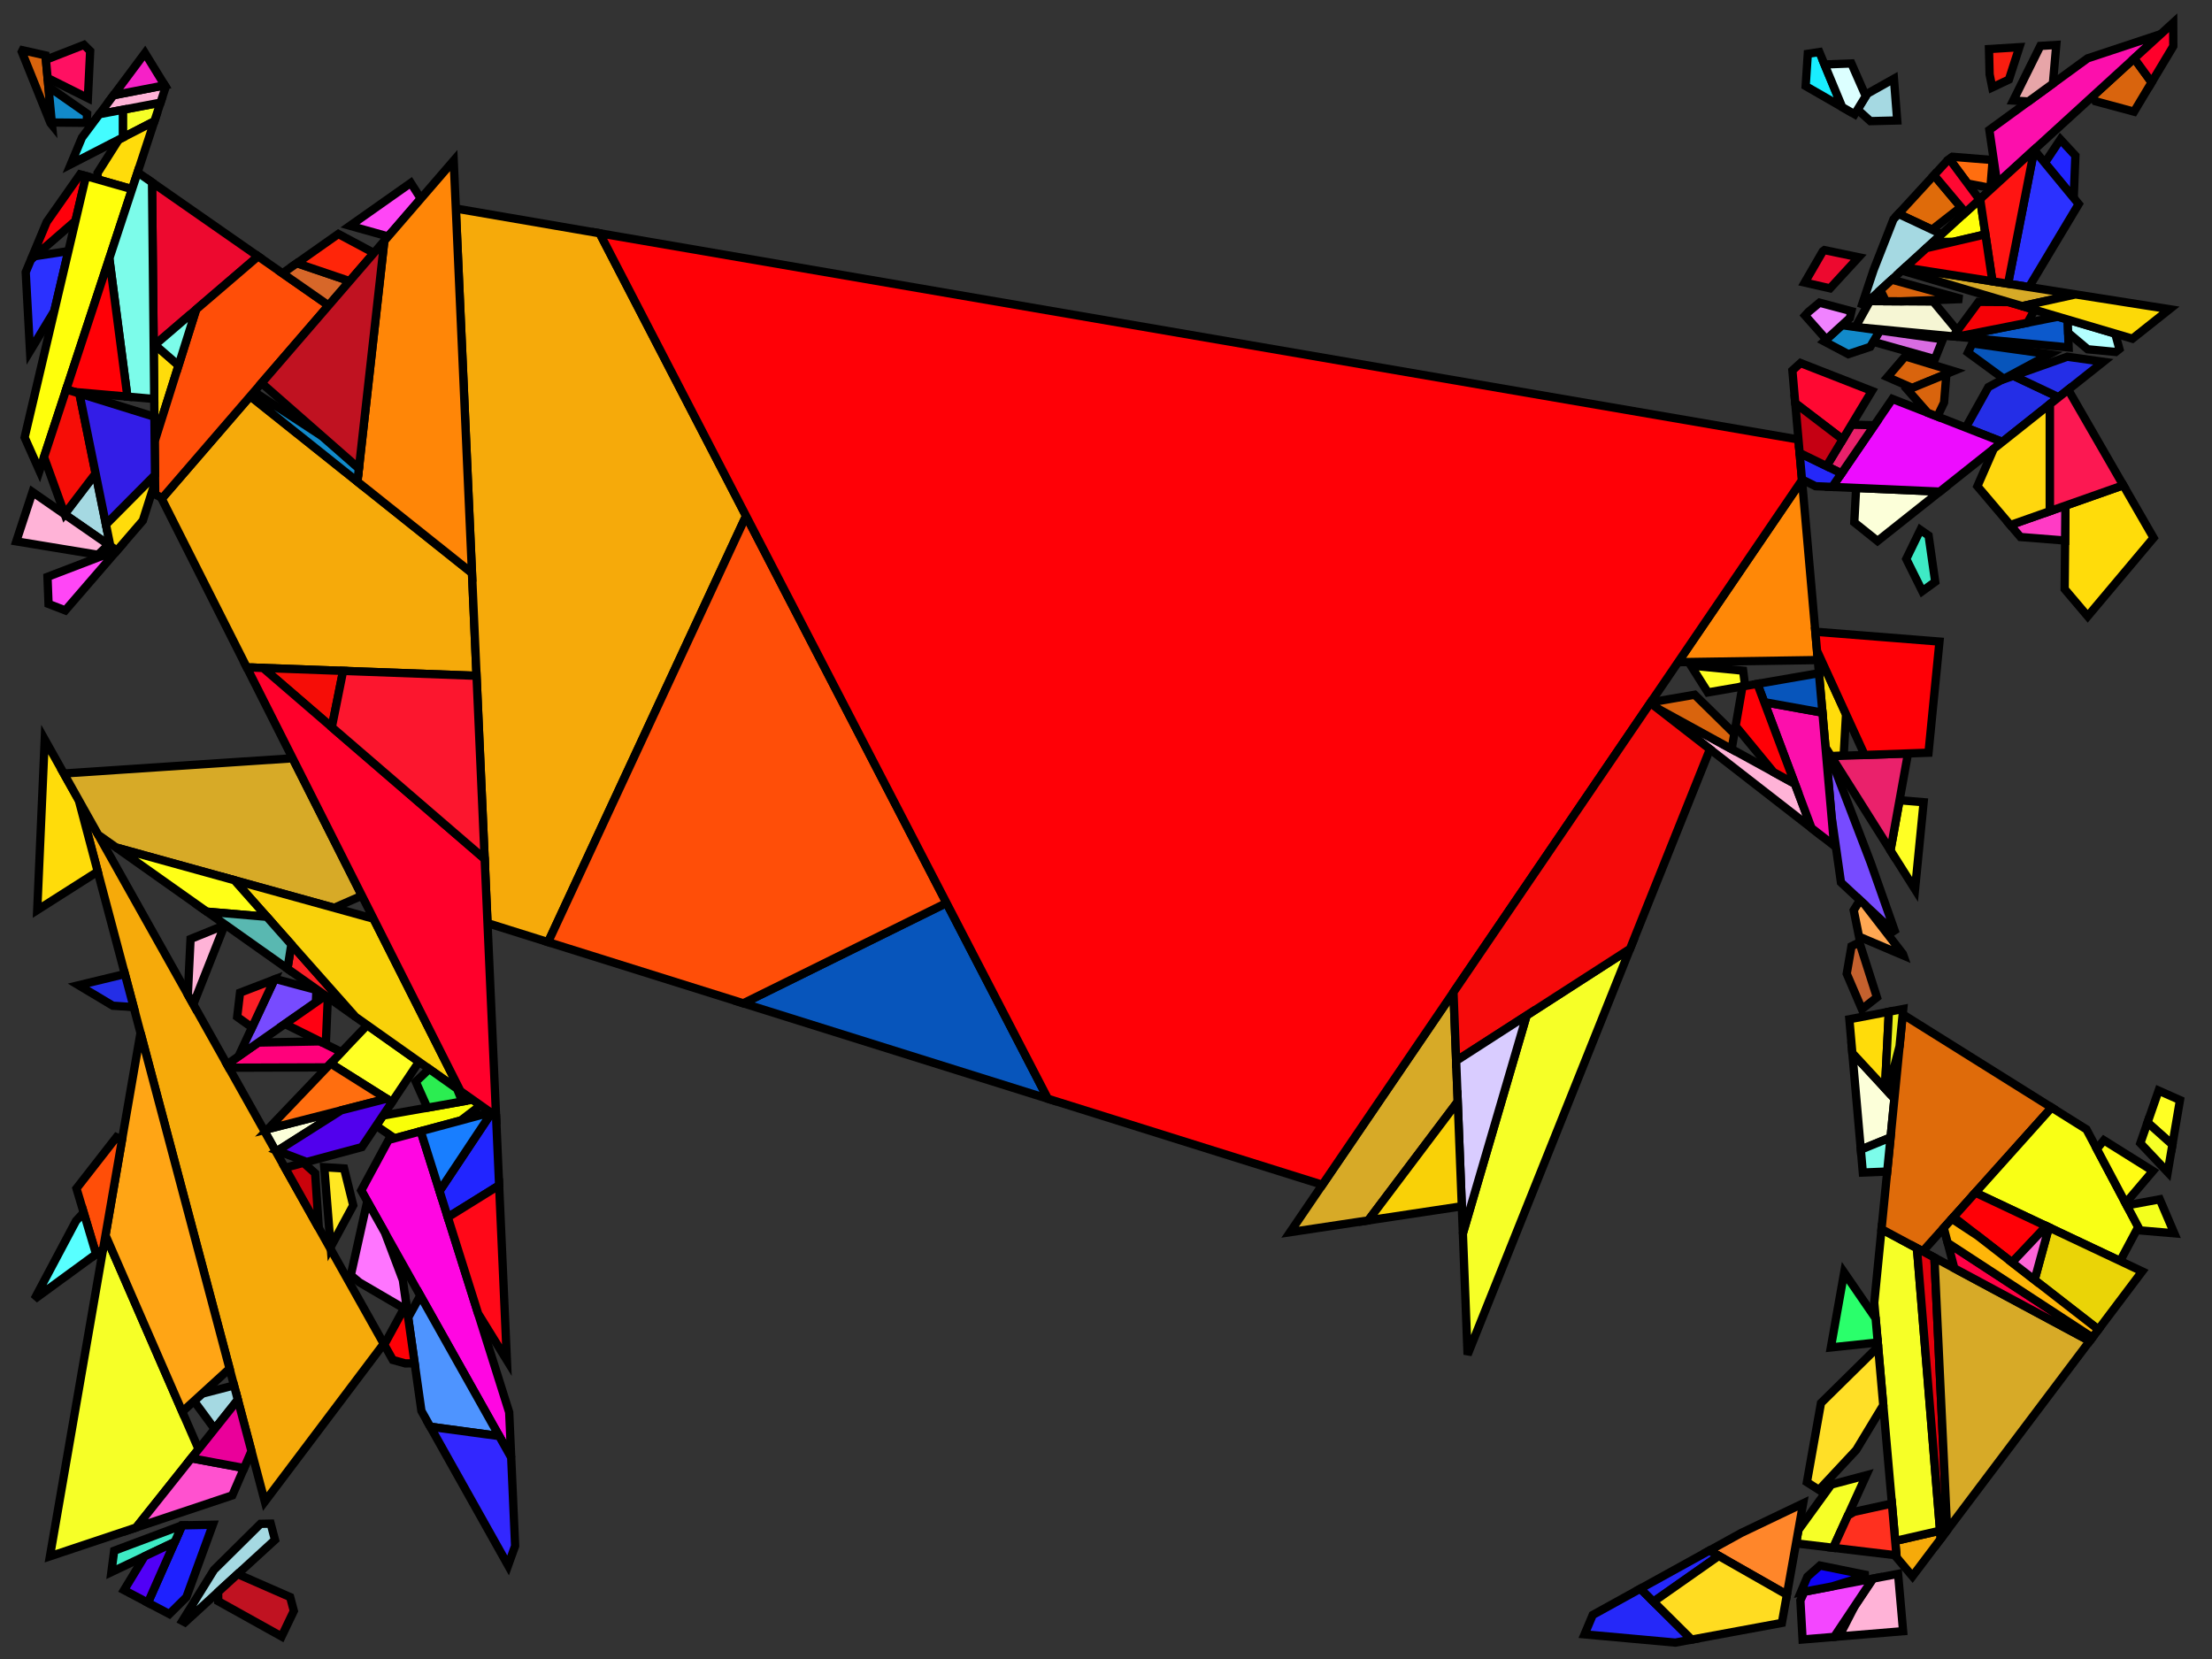 <?xml version="1.0" encoding="iso-8859-1" standalone="no"?>
<!DOCTYPE svg PUBLIC "-//W3C//DTD SVG 1.0//EN" "http://www.w3.org/TR/2001/REC-SVG-20010904/DTD/svg10.dtd">
<svg xmlns="http://www.w3.org/2000/svg" width="800" height="600">
<rect width="100%" height="100%" fill="#333333" stroke="none"/>
<path style="fill:rgb(0, 0, 0);fill-opacity:0.0;fill-rule:evenodd;stroke:rgb(0, 0, 0);stroke-width:0.0;" d="M 0, 600 L 800, 600 L 800, 0 L 0, 0 z "/>
<path style="fill:rgb(252, 255, 217);fill-opacity:1.0;fill-rule:evenodd;stroke:rgb(0, 0, 0);stroke-width:3.0;" d="M 685.137, 397.31 L 683.749, 411.381 L 672.99, 415.777 L 669.921, 380.845 z "/>
<path style="fill:rgb(252, 255, 217);fill-opacity:1.0;fill-rule:evenodd;stroke:rgb(0, 0, 0);stroke-width:3.0;" d="M 99.814, 416.527 L 95.851, 409.462 L 96.924, 408.337 L 123.398, 401.564 z "/>
<path style="fill:rgb(252, 255, 217);fill-opacity:1.0;fill-rule:evenodd;stroke:rgb(0, 0, 0);stroke-width:3.0;" d="M 701.552, 177.793 L 679.038, 195.666 L 670.628, 188.929 L 671.284, 176.675 L 671.454, 176.484 z "/>
<path style="fill:rgb(255, 255, 36);fill-opacity:1.0;fill-rule:evenodd;stroke:rgb(0, 0, 0);stroke-width:3.0;" d="M 630.431, 242.565 L 631.142, 248.096 L 617.68, 250.431 L 611.534, 240.698 z "/>
<path style="fill:rgb(255, 255, 36);fill-opacity:1.0;fill-rule:evenodd;stroke:rgb(0, 0, 0);stroke-width:3.0;" d="M 695.708, 290.13 L 692.598, 321.661 L 683.72, 307.575 L 686.998, 289.418 z "/>
<path style="fill:rgb(255, 255, 36);fill-opacity:1.0;fill-rule:evenodd;stroke:rgb(0, 0, 0);stroke-width:3.0;" d="M 788.418, 397.857 L 785.677, 413.992 L 776.684, 405.961 L 780.691, 394.433 z "/>
<path style="fill:rgb(255, 255, 36);fill-opacity:1.0;fill-rule:evenodd;stroke:rgb(0, 0, 0);stroke-width:3.0;" d="M 151.536, 384.001 L 141.761, 398.605 L 119.562, 384.625 L 132.808, 370.75 z "/>
<path style="fill:rgb(246, 170, 10);fill-opacity:1.0;fill-rule:evenodd;stroke:rgb(0, 0, 0);stroke-width:3.0;" d="M 701.89, 556.521 L 691.673, 570.082 L 685.947, 563.296 L 685.42, 557.305 L 701.649, 553.582 z "/>
<path style="fill:rgb(246, 170, 10);fill-opacity:1.0;fill-rule:evenodd;stroke:rgb(0, 0, 0);stroke-width:3.0;" d="M 170.7, 207.229 L 172.348, 244.408 L 89.24, 241.356 L 58.486, 180.375 L 90.512, 143.28 z "/>
<path style="fill:rgb(246, 170, 10);fill-opacity:1.0;fill-rule:evenodd;stroke:rgb(0, 0, 0);stroke-width:3.0;" d="M 216.879, 84.367 L 269.828, 186.603 L 198.223, 340.732 L 176.315, 333.866 L 164.856, 75.419 z "/>
<path style="fill:rgb(246, 170, 10);fill-opacity:1.0;fill-rule:evenodd;stroke:rgb(0, 0, 0);stroke-width:3.0;" d="M 138.789, 485.998 L 95.782, 543.071 L 28.498, 289.406 z "/>
<path style="fill:rgb(255, 136, 7);fill-opacity:1.0;fill-rule:evenodd;stroke:rgb(0, 0, 0);stroke-width:3.0;" d="M 657.438, 238.722 L 606.904, 239.49 L 651.723, 173.647 z "/>
<path style="fill:rgb(246, 255, 39);fill-opacity:1.0;fill-rule:evenodd;stroke:rgb(0, 0, 0);stroke-width:3.0;" d="M 693.286, 451.426 L 701.649, 553.582 L 685.42, 557.305 L 677.854, 471.156 L 680.478, 444.544 z "/>
<path style="fill:rgb(246, 255, 39);fill-opacity:1.0;fill-rule:evenodd;stroke:rgb(0, 0, 0);stroke-width:3.0;" d="M 71.815, 524.102 L 49.246, 552.442 L 18.058, 562.862 L 38.155, 446.751 z "/>
<path style="fill:rgb(246, 255, 39);fill-opacity:1.0;fill-rule:evenodd;stroke:rgb(0, 0, 0);stroke-width:3.0;" d="M 55.838, 43.858 L 44.436, 49.723 L 44.431, 39.696 L 58.053, 37.119 z "/>
<path style="fill:rgb(246, 255, 39);fill-opacity:1.0;fill-rule:evenodd;stroke:rgb(0, 0, 0);stroke-width:3.0;" d="M 530.776, 489.92 L 529.069, 446.088 L 552.13, 367.25 L 589.529, 343.158 z "/>
<path style="fill:rgb(246, 255, 39);fill-opacity:1.0;fill-rule:evenodd;stroke:rgb(0, 0, 0);stroke-width:3.0;" d="M 785.677, 413.992 L 783.984, 423.953 L 774.076, 413.462 L 776.684, 405.961 z "/>
<path style="fill:rgb(246, 255, 39);fill-opacity:1.0;fill-rule:evenodd;stroke:rgb(0, 0, 0);stroke-width:3.0;" d="M 663.004, 559.783 L 649.96, 558.232 L 649.86, 556.479 L 650.421, 553.323 L 662.296, 536.929 L 674.95, 533.558 z "/>
<path style="fill:rgb(249, 255, 8);fill-opacity:1.0;fill-rule:evenodd;stroke:rgb(0, 0, 0);stroke-width:3.0;" d="M 173.81, 399.76 L 166.666, 405.23 L 142.707, 411.681 L 136.05, 407.135 L 138.516, 403.452 L 170.909, 397.707 z "/>
<path style="fill:rgb(42, 255, 107);fill-opacity:1.0;fill-rule:evenodd;stroke:rgb(0, 0, 0);stroke-width:3.0;" d="M 678.349, 476.793 L 679.116, 485.526 L 662.156, 487.317 L 666.97, 460.237 z "/>
<path style="fill:rgb(12, 89, 204);fill-opacity:1.0;fill-rule:evenodd;stroke:rgb(0, 0, 0);stroke-width:3.0;" d="M 747.799, 115.573 L 748.144, 125.657 L 707.7, 121.781 L 744.31, 114.541 z "/>
<path style="fill:rgb(255, 1, 123);fill-opacity:1.0;fill-rule:evenodd;stroke:rgb(0, 0, 0);stroke-width:3.0;" d="M 123.501, 380.499 L 118.221, 386.03 L 82.77, 386.146 L 82.099, 384.95 L 93.412, 377.05 L 115.708, 376.625 z "/>
<path style="fill:rgb(223, 107, 10);fill-opacity:1.0;fill-rule:evenodd;stroke:rgb(0, 0, 0);stroke-width:3.0;" d="M 709.176, 74.923 L 698.745, 83.061 L 686.605, 77.347 L 699.455, 63.355 z "/>
<path style="fill:rgb(223, 107, 10);fill-opacity:1.0;fill-rule:evenodd;stroke:rgb(0, 0, 0);stroke-width:3.0;" d="M 741.997, 400.559 L 695.394, 452.559 L 680.478, 444.544 L 688.142, 366.842 z "/>
<path style="fill:rgb(255, 6, 226);fill-opacity:1.0;fill-rule:evenodd;stroke:rgb(0, 0, 0);stroke-width:3.0;" d="M 184.158, 510.767 L 184.882, 527.099 L 130.65, 430.556 L 140.533, 412.266 L 152.159, 409.136 z "/>
<path style="fill:rgb(119, 75, 255);fill-opacity:1.0;fill-rule:evenodd;stroke:rgb(0, 0, 0);stroke-width:3.0;" d="M 114.441, 358.037 L 114.254, 362.495 L 86.258, 382.046 L 99.26, 354.231 L 99.644, 354.084 z "/>
<path style="fill:rgb(119, 75, 255);fill-opacity:1.0;fill-rule:evenodd;stroke:rgb(0, 0, 0);stroke-width:3.0;" d="M 661.177, 271.805 L 676.584, 312.046 L 685.6, 337.611 L 665.81, 319.145 L 662.4, 295.217 L 660.209, 270.269 z "/>
<path style="fill:rgb(255, 223, 39);fill-opacity:1.0;fill-rule:evenodd;stroke:rgb(0, 0, 0);stroke-width:3.0;" d="M 681.11, 508.226 L 671.328, 524.402 L 657.861, 538.839 L 653.492, 536.049 L 658.579, 507.439 L 679.252, 487.072 z "/>
<path style="fill:rgb(165, 217, 226);fill-opacity:1.0;fill-rule:evenodd;stroke:rgb(0, 0, 0);stroke-width:3.0;" d="M 686.155, 43.57 L 676.451, 43.813 L 671.804, 39.619 L 675.311, 33.898 L 684.969, 28.469 z "/>
<path style="fill:rgb(165, 217, 226);fill-opacity:1.0;fill-rule:evenodd;stroke:rgb(0, 0, 0);stroke-width:3.0;" d="M 702.218, 84.696 L 674.212, 110.266 L 673.496, 110.004 L 677.647, 97.547 L 684.798, 79.314 L 686.605, 77.347 z "/>
<path style="fill:rgb(165, 217, 226);fill-opacity:1.0;fill-rule:evenodd;stroke:rgb(0, 0, 0);stroke-width:3.0;" d="M 99.455, 556.919 L 66.896, 586.727 L 65.959, 586.232 L 77.395, 567.756 L 94.216, 551.112 L 97.896, 551.04 z "/>
<path style="fill:rgb(165, 217, 226);fill-opacity:1.0;fill-rule:evenodd;stroke:rgb(0, 0, 0);stroke-width:3.0;" d="M 86.019, 506.266 L 77.62, 516.813 L 70.176, 506.696 L 73.069, 504.056 L 84.637, 501.053 z "/>
<path style="fill:rgb(165, 217, 226);fill-opacity:1.0;fill-rule:evenodd;stroke:rgb(0, 0, 0);stroke-width:3.0;" d="M 39.899, 197.456 L 23.334, 185.977 L 34.578, 171.238 z "/>
<path style="fill:rgb(255, 179, 215);fill-opacity:1.0;fill-rule:evenodd;stroke:rgb(0, 0, 0);stroke-width:3.0;" d="M 688.286, 589.936 L 665.132, 591.853 L 670.805, 580.811 L 677.4, 570.929 L 686.465, 569.204 z "/>
<path style="fill:rgb(255, 179, 215);fill-opacity:1.0;fill-rule:evenodd;stroke:rgb(0, 0, 0);stroke-width:3.0;" d="M 39.233, 196.995 L 35.414, 200.645 L 5.891, 195.788 L 11.755, 177.953 z "/>
<path style="fill:rgb(255, 179, 215);fill-opacity:1.0;fill-rule:evenodd;stroke:rgb(0, 0, 0);stroke-width:3.0;" d="M 69.91, 363.223 L 67.934, 359.7 L 68.915, 339.599 L 81.221, 334.608 z "/>
<path style="fill:rgb(255, 179, 215);fill-opacity:1.0;fill-rule:evenodd;stroke:rgb(0, 0, 0);stroke-width:3.0;" d="M 59.931, 31.406 L 58.053, 37.119 L 35.947, 41.301 L 41.058, 34.44 L 59.595, 30.859 z "/>
<path style="fill:rgb(255, 179, 215);fill-opacity:1.0;fill-rule:evenodd;stroke:rgb(0, 0, 0);stroke-width:3.0;" d="M 649.159, 283.493 L 655.16, 299.489 L 599.457, 256.211 z "/>
<path style="fill:rgb(255, 1, 18);fill-opacity:1.0;fill-rule:evenodd;stroke:rgb(0, 0, 0);stroke-width:3.0;" d="M 118.575, 360.68 L 117.89, 376.26 L 116.29, 376.914 L 103.039, 370.327 L 117.72, 360.075 z "/>
<path style="fill:rgb(252, 31, 38);fill-opacity:1.0;fill-rule:evenodd;stroke:rgb(0, 0, 0);stroke-width:3.0;" d="M 128.579, 367.758 L 103.97, 350.347 L 105.363, 341.571 z "/>
<path style="fill:rgb(252, 31, 38);fill-opacity:1.0;fill-rule:evenodd;stroke:rgb(0, 0, 0);stroke-width:3.0;" d="M 91.143, 371.594 L 85.777, 367.764 L 86.807, 359.015 L 99.26, 354.231 z "/>
<path style="fill:rgb(217, 108, 226);fill-opacity:1.0;fill-rule:evenodd;stroke:rgb(0, 0, 0);stroke-width:3.0;" d="M 702.647, 122.705 L 699.774, 129.889 L 677.476, 123.613 L 679.899, 119.516 z "/>
<path style="fill:rgb(255, 165, 21);fill-opacity:1.0;fill-rule:evenodd;stroke:rgb(0, 0, 0);stroke-width:3.0;" d="M 83.024, 494.973 L 65.927, 510.572 L 38.155, 446.751 L 50.821, 373.568 z "/>
<path style="fill:rgb(237, 9, 47);fill-opacity:1.0;fill-rule:evenodd;stroke:rgb(0, 0, 0);stroke-width:3.0;" d="M 93.352, 92.697 L 55.583, 125.086 L 54.977, 65.947 z "/>
<path style="fill:rgb(237, 9, 47);fill-opacity:1.0;fill-rule:evenodd;stroke:rgb(0, 0, 0);stroke-width:3.0;" d="M 672.203, 93.028 L 661.866, 104.283 L 652.694, 102.192 L 659.23, 90.901 L 659.839, 90.458 z "/>
<path style="fill:rgb(246, 1, 6);fill-opacity:1.0;fill-rule:evenodd;stroke:rgb(0, 0, 0);stroke-width:3.0;" d="M 726.391, 109.246 L 735.831, 112.036 L 733.291, 116.721 L 707.7, 121.781 L 706.362, 121.653 L 715.587, 109.171 z "/>
<path style="fill:rgb(246, 246, 212);fill-opacity:1.0;fill-rule:evenodd;stroke:rgb(0, 0, 0);stroke-width:3.0;" d="M 699.172, 109.058 L 707.894, 119.58 L 706.362, 121.653 L 671.065, 118.271 L 676.282, 108.899 z "/>
<path style="fill:rgb(255, 220, 10);fill-opacity:1.0;fill-rule:evenodd;stroke:rgb(0, 0, 0);stroke-width:3.0;" d="M 681.726, 393.619 L 669.921, 380.845 L 668.848, 368.63 L 683.133, 365.904 z "/>
<path style="fill:rgb(255, 220, 10);fill-opacity:1.0;fill-rule:evenodd;stroke:rgb(0, 0, 0);stroke-width:3.0;" d="M 28.498, 289.406 L 35.345, 315.221 L 13.463, 329.146 L 16.178, 267.448 z "/>
<path style="fill:rgb(255, 220, 10);fill-opacity:1.0;fill-rule:evenodd;stroke:rgb(0, 0, 0);stroke-width:3.0;" d="M 778.876, 194.514 L 755.046, 222.868 L 746.714, 213.05 L 746.994, 182.875 L 767.915, 175.5 z "/>
<path style="fill:rgb(78, 148, 255);fill-opacity:1.0;fill-rule:evenodd;stroke:rgb(0, 0, 0);stroke-width:3.0;" d="M 180.542, 519.373 L 155.618, 515.995 L 152.411, 510.28 L 147.618, 476.515 L 152.006, 468.573 z "/>
<path style="fill:rgb(255, 70, 246);fill-opacity:1.0;fill-rule:evenodd;stroke:rgb(0, 0, 0);stroke-width:3.0;" d="M 23.613, 220.766 L 17.553, 218.417 L 17.171, 208.627 L 38.047, 200.632 L 41.796, 199.706 z "/>
<path style="fill:rgb(255, 70, 246);fill-opacity:1.0;fill-rule:evenodd;stroke:rgb(0, 0, 0);stroke-width:3.0;" d="M 152.197, 71.833 L 140.381, 85.519 L 126.568, 81.655 L 148.57, 66.15 z "/>
<path style="fill:rgb(255, 110, 15);fill-opacity:1.0;fill-rule:evenodd;stroke:rgb(0, 0, 0);stroke-width:3.0;" d="M 720.673, 57.875 L 719.853, 67.966 L 711.624, 66.389 L 705.037, 57.518 L 706.155, 56.703 z "/>
<path style="fill:rgb(255, 110, 15);fill-opacity:1.0;fill-rule:evenodd;stroke:rgb(0, 0, 0);stroke-width:3.0;" d="M 139.798, 397.369 L 96.924, 408.337 L 119.562, 384.625 z "/>
<path style="fill:rgb(50, 39, 255);fill-opacity:1.0;fill-rule:evenodd;stroke:rgb(0, 0, 0);stroke-width:3.0;" d="M 180.542, 519.373 L 184.882, 527.099 L 186.301, 559.109 L 183.766, 566.168 L 155.618, 515.995 z "/>
<path style="fill:rgb(33, 37, 255);fill-opacity:1.0;fill-rule:evenodd;stroke:rgb(0, 0, 0);stroke-width:3.0;" d="M 179.412, 403.724 L 180.519, 428.7 L 161.95, 440.233 L 158.964, 430.752 L 177.72, 402.527 z "/>
<path style="fill:rgb(33, 37, 255);fill-opacity:1.0;fill-rule:evenodd;stroke:rgb(0, 0, 0);stroke-width:3.0;" d="M 750.592, 56.287 L 749.988, 71.593 L 739.536, 58.904 L 745.176, 50.425 z "/>
<path style="fill:rgb(255, 220, 11);fill-opacity:1.0;fill-rule:evenodd;stroke:rgb(0, 0, 0);stroke-width:3.0;" d="M 64.576, 132.158 L 55.937, 159.621 L 55.583, 125.086 L 56.019, 124.711 z "/>
<path style="fill:rgb(255, 220, 11);fill-opacity:1.0;fill-rule:evenodd;stroke:rgb(0, 0, 0);stroke-width:3.0;" d="M 667.642, 258.324 L 666.791, 273.314 L 662.23, 273.475 L 660.209, 270.269 L 657.143, 235.363 z "/>
<path style="fill:rgb(255, 220, 11);fill-opacity:1.0;fill-rule:evenodd;stroke:rgb(0, 0, 0);stroke-width:3.0;" d="M 56.088, 174.335 L 51.664, 188.275 L 42.301, 199.121 L 39.899, 197.456 L 38.311, 189.632 L 56.061, 171.761 z "/>
<path style="fill:rgb(255, 220, 11);fill-opacity:1.0;fill-rule:evenodd;stroke:rgb(0, 0, 0);stroke-width:3.0;" d="M 47.763, 68.419 L 35.356, 64.886 L 35.282, 62.557 L 42.936, 50.494 L 55.838, 43.858 z "/>
<path style="fill:rgb(36, 46, 231);fill-opacity:1.0;fill-rule:evenodd;stroke:rgb(0, 0, 0);stroke-width:3.0;" d="M 744.549, 143.66 L 724.175, 159.834 L 710.935, 154.657 L 719.104, 140.013 L 723.902, 137.433 L 728.172, 135.92 z "/>
<path style="fill:rgb(36, 46, 231);fill-opacity:1.0;fill-rule:evenodd;stroke:rgb(0, 0, 0);stroke-width:3.0;" d="M 760.695, 130.843 L 744.549, 143.66 L 728.172, 135.92 L 747.655, 129.015 z "/>
<path style="fill:rgb(36, 46, 231);fill-opacity:1.0;fill-rule:evenodd;stroke:rgb(0, 0, 0);stroke-width:3.0;" d="M 48.347, 364.238 L 40.793, 363.732 L 28.424, 356.322 L 45.173, 352.274 z "/>
<path style="fill:rgb(43, 49, 255);fill-opacity:1.0;fill-rule:evenodd;stroke:rgb(0, 0, 0);stroke-width:3.0;" d="M 19.647, 112.461 L 10.859, 126.975 L 9.302, 98.435 L 11.241, 93.794 L 12.544, 92.664 L 24.736, 90.802 z "/>
<path style="fill:rgb(43, 49, 255);fill-opacity:1.0;fill-rule:evenodd;stroke:rgb(0, 0, 0);stroke-width:3.0;" d="M 751.798, 73.79 L 733.806, 103.82 L 726.235, 102.628 L 735.697, 54.243 z "/>
<path style="fill:rgb(67, 252, 255);fill-opacity:1.0;fill-rule:evenodd;stroke:rgb(0, 0, 0);stroke-width:3.0;" d="M 44.436, 49.723 L 25.61, 59.406 L 29.637, 49.769 L 35.947, 41.301 L 44.431, 39.696 z "/>
<path style="fill:rgb(255, 134, 7);fill-opacity:1.0;fill-rule:evenodd;stroke:rgb(0, 0, 0);stroke-width:3.0;" d="M 170.7, 207.229 L 129.276, 174.194 L 138.998, 87.12 L 164.086, 58.062 z "/>
<path style="fill:rgb(255, 134, 42);fill-opacity:1.0;fill-rule:evenodd;stroke:rgb(0, 0, 0);stroke-width:3.0;" d="M 646.257, 576.745 L 618.221, 560.775 L 629.728, 554.421 L 652.129, 543.718 z "/>
<path style="fill:rgb(30, 33, 255);fill-opacity:1.0;fill-rule:evenodd;stroke:rgb(0, 0, 0);stroke-width:3.0;" d="M 67.401, 577.645 L 61.242, 583.739 L 53.492, 579.645 L 65.864, 551.666 L 76.971, 551.449 z "/>
<path style="fill:rgb(255, 0, 11);fill-opacity:1.0;fill-rule:evenodd;stroke:rgb(0, 0, 0);stroke-width:3.0;" d="M 31.109, 63.676 L 27.306, 79.864 L 11.241, 93.794 L 16.889, 80.278 L 28.965, 63.066 z "/>
<path style="fill:rgb(228, 0, 12);fill-opacity:1.0;fill-rule:evenodd;stroke:rgb(0, 0, 0);stroke-width:3.0;" d="M 699.605, 454.822 L 704.21, 553.441 L 701.89, 556.521 L 693.286, 451.426 z "/>
<path style="fill:rgb(215, 170, 39);fill-opacity:1.0;fill-rule:evenodd;stroke:rgb(0, 0, 0);stroke-width:3.0;" d="M 527.212, 398.413 L 494.837, 441.379 L 466.58, 445.642 L 525.67, 358.832 z "/>
<path style="fill:rgb(215, 170, 39);fill-opacity:1.0;fill-rule:evenodd;stroke:rgb(0, 0, 0);stroke-width:3.0;" d="M 750.655, 106.475 L 731.346, 110.71 L 687.817, 97.845 L 689.002, 96.762 z "/>
<path style="fill:rgb(215, 170, 39);fill-opacity:1.0;fill-rule:evenodd;stroke:rgb(0, 0, 0);stroke-width:3.0;" d="M 130.887, 323.936 L 120.841, 328.331 L 42.018, 306.514 L 35.513, 301.911 L 23.073, 279.737 L 105.823, 274.239 z "/>
<path style="fill:rgb(215, 170, 39);fill-opacity:1.0;fill-rule:evenodd;stroke:rgb(0, 0, 0);stroke-width:3.0;" d="M 755.77, 485.002 L 704.21, 553.441 L 699.605, 454.822 z "/>
<path style="fill:rgb(237, 12, 255);fill-opacity:1.0;fill-rule:evenodd;stroke:rgb(0, 0, 0);stroke-width:3.0;" d="M 724.175, 159.834 L 701.552, 177.793 L 662.656, 176.101 L 684.408, 144.285 z "/>
<path style="fill:rgb(249, 209, 10);fill-opacity:1.0;fill-rule:evenodd;stroke:rgb(0, 0, 0);stroke-width:3.0;" d="M 135.093, 332.275 L 166.529, 394.609 L 128.579, 367.758 L 84.774, 318.348 z "/>
<path style="fill:rgb(217, 100, 13);fill-opacity:1.0;fill-rule:evenodd;stroke:rgb(0, 0, 0);stroke-width:3.0;" d="M 627.236, 265.348 L 626.272, 270.93 L 599.457, 256.211 L 596.884, 254.211 L 597.019, 254.013 L 612.901, 251.259 z "/>
<path style="fill:rgb(217, 100, 13);fill-opacity:1.0;fill-rule:evenodd;stroke:rgb(0, 0, 0);stroke-width:3.0;" d="M 706.479, 134.196 L 691.599, 140.306 L 682.626, 136.373 L 689.033, 128.883 z "/>
<path style="fill:rgb(217, 100, 13);fill-opacity:1.0;fill-rule:evenodd;stroke:rgb(0, 0, 0);stroke-width:3.0;" d="M 709.603, 108.153 L 687.434, 108.976 L 682.013, 108.939 L 680.079, 104.909 L 684.213, 101.135 z "/>
<path style="fill:rgb(217, 100, 13);fill-opacity:1.0;fill-rule:evenodd;stroke:rgb(0, 0, 0);stroke-width:3.0;" d="M 16.445, 20.027 L 18.813, 45.176 L 18.239, 44.465 L 7.887, 18.727 L 8.165, 18.173 z "/>
<path style="fill:rgb(217, 100, 13);fill-opacity:1.0;fill-rule:evenodd;stroke:rgb(0, 0, 0);stroke-width:3.0;" d="M 778.166, 29.782 L 771.812, 40.386 L 757.849, 36.618 L 756.841, 34.825 L 771.855, 21.116 z "/>
<path style="fill:rgb(217, 100, 13);fill-opacity:1.0;fill-rule:evenodd;stroke:rgb(0, 0, 0);stroke-width:3.0;" d="M 703.096, 145.588 L 700.679, 150.647 L 697.166, 149.273 L 689.907, 141 L 703.943, 135.237 z "/>
<path style="fill:rgb(249, 255, 21);fill-opacity:1.0;fill-rule:evenodd;stroke:rgb(0, 0, 0);stroke-width:3.0;" d="M 754.594, 408.447 L 773.325, 443.764 L 766.774, 456.052 L 714.416, 431.334 L 741.997, 400.559 z "/>
<path style="fill:rgb(243, 70, 255);fill-opacity:1.0;fill-rule:evenodd;stroke:rgb(0, 0, 0);stroke-width:3.0;" d="M 663.336, 592.001 L 651.931, 592.945 L 651.13, 578.834 L 652.585, 575.653 L 677.4, 570.929 z "/>
<path style="fill:rgb(255, 252, 19);fill-opacity:1.0;fill-rule:evenodd;stroke:rgb(0, 0, 0);stroke-width:3.0;" d="M 778.638, 423.5 L 768.746, 435.132 L 758.341, 415.511 L 760.902, 412.396 z "/>
<path style="fill:rgb(252, 15, 172);fill-opacity:1.0;fill-rule:evenodd;stroke:rgb(0, 0, 0);stroke-width:3.0;" d="M 659.108, 257.732 L 663.333, 305.84 L 655.16, 299.489 L 638.07, 253.937 z "/>
<path style="fill:rgb(252, 15, 172);fill-opacity:1.0;fill-rule:evenodd;stroke:rgb(0, 0, 0);stroke-width:3.0;" d="M 722.301, 66.36 L 719.477, 46.994 L 754.995, 21.109 L 781.478, 12.331 z "/>
<path style="fill:rgb(255, 255, 11);fill-opacity:1.0;fill-rule:evenodd;stroke:rgb(0, 0, 0);stroke-width:3.0;" d="M 718.049, 84.751 L 706.53, 87.445 L 699.105, 87.539 L 716.145, 71.981 z "/>
<path style="fill:rgb(255, 255, 11);fill-opacity:1.0;fill-rule:evenodd;stroke:rgb(0, 0, 0);stroke-width:3.0;" d="M 47.763, 68.419 L 14.28, 170.27 L 8.902, 158.198 L 31.109, 63.676 z "/>
<path style="fill:rgb(7, 85, 187);fill-opacity:1.0;fill-rule:evenodd;stroke:rgb(0, 0, 0);stroke-width:3.0;" d="M 378.991, 397.381 L 268.825, 362.857 L 342.315, 326.566 z "/>
<path style="fill:rgb(7, 85, 187);fill-opacity:1.0;fill-rule:evenodd;stroke:rgb(0, 0, 0);stroke-width:3.0;" d="M 659.108, 257.732 L 638.07, 253.937 L 635.589, 247.325 L 657.855, 243.464 z "/>
<path style="fill:rgb(7, 85, 187);fill-opacity:1.0;fill-rule:evenodd;stroke:rgb(0, 0, 0);stroke-width:3.0;" d="M 741.232, 128.115 L 724.706, 137.001 L 711.737, 127.507 L 713.317, 124.201 z "/>
<path style="fill:rgb(25, 237, 255);fill-opacity:1.0;fill-rule:evenodd;stroke:rgb(0, 0, 0);stroke-width:3.0;" d="M 666.261, 38.739 L 653.04, 31.131 L 653.811, 19.457 L 657.99, 18.828 z "/>
<path style="fill:rgb(18, 138, 202);fill-opacity:1.0;fill-rule:evenodd;stroke:rgb(0, 0, 0);stroke-width:3.0;" d="M 679.899, 119.516 L 676.399, 125.434 L 668.441, 128.08 L 659.75, 123.47 L 666.187, 117.593 z "/>
<path style="fill:rgb(18, 138, 202);fill-opacity:1.0;fill-rule:evenodd;stroke:rgb(0, 0, 0);stroke-width:3.0;" d="M 116.723, 157.935 L 129.81, 169.411 L 129.276, 174.194 L 90.512, 143.28 L 91.882, 141.693 z "/>
<path style="fill:rgb(18, 138, 202);fill-opacity:1.0;fill-rule:evenodd;stroke:rgb(0, 0, 0);stroke-width:3.0;" d="M 31.509, 41.128 L 31.348, 44.429 L 18.731, 44.307 L 17.51, 31.34 z "/>
<path style="fill:rgb(255, 78, 8);fill-opacity:1.0;fill-rule:evenodd;stroke:rgb(0, 0, 0);stroke-width:3.0;" d="M 342.315, 326.566 L 268.825, 362.857 L 198.223, 340.732 L 269.828, 186.603 z "/>
<path style="fill:rgb(255, 78, 8);fill-opacity:1.0;fill-rule:evenodd;stroke:rgb(0, 0, 0);stroke-width:3.0;" d="M 44.13, 412.225 L 37.298, 451.701 L 34.75, 453.563 L 27.66, 429.821 L 42.12, 411.283 z "/>
<path style="fill:rgb(255, 78, 8);fill-opacity:1.0;fill-rule:evenodd;stroke:rgb(0, 0, 0);stroke-width:3.0;" d="M 118.843, 110.466 L 58.702, 180.125 L 56.134, 178.818 L 55.937, 159.621 L 70.946, 111.911 L 93.352, 92.697 z "/>
<path style="fill:rgb(255, 16, 98);fill-opacity:1.0;fill-rule:evenodd;stroke:rgb(0, 0, 0);stroke-width:3.0;" d="M 32.609, 18.451 L 31.782, 35.492 L 17.216, 28.214 L 16.594, 21.608 L 30.363, 16.22 z "/>
<path style="fill:rgb(124, 252, 234);fill-opacity:1.0;fill-rule:evenodd;stroke:rgb(0, 0, 0);stroke-width:3.0;" d="M 70.287, 114.007 L 64.576, 132.158 L 56.019, 124.711 L 68.521, 113.991 z "/>
<path style="fill:rgb(124, 252, 234);fill-opacity:1.0;fill-rule:evenodd;stroke:rgb(0, 0, 0);stroke-width:3.0;" d="M 54.977, 65.947 L 55.78, 144.292 L 46.076, 143.444 L 39.537, 93.442 L 49.769, 62.317 z "/>
<path style="fill:rgb(124, 252, 234);fill-opacity:1.0;fill-rule:evenodd;stroke:rgb(0, 0, 0);stroke-width:3.0;" d="M 682.534, 423.702 L 673.717, 424.064 L 672.99, 415.777 L 683.749, 411.381 z "/>
<path style="fill:rgb(234, 33, 107);fill-opacity:1.0;fill-rule:evenodd;stroke:rgb(0, 0, 0);stroke-width:3.0;" d="M 677.918, 153.778 L 665.996, 171.215 L 660.605, 168.581 L 669.641, 153.594 z "/>
<path style="fill:rgb(234, 33, 107);fill-opacity:1.0;fill-rule:evenodd;stroke:rgb(0, 0, 0);stroke-width:3.0;" d="M 683.72, 307.575 L 662.23, 273.475 L 690.054, 272.488 z "/>
<path style="fill:rgb(255, 0, 6);fill-opacity:1.0;fill-rule:evenodd;stroke:rgb(0, 0, 0);stroke-width:3.0;" d="M 649.159, 283.493 L 641.405, 279.237 L 627.711, 262.596 L 630.188, 248.262 L 635.589, 247.325 z "/>
<path style="fill:rgb(255, 0, 6);fill-opacity:1.0;fill-rule:evenodd;stroke:rgb(0, 0, 0);stroke-width:3.0;" d="M 701.438, 232.032 L 697.474, 272.225 L 674.373, 273.045 L 657.143, 235.363 L 656.538, 228.472 z "/>
<path style="fill:rgb(255, 0, 6);fill-opacity:1.0;fill-rule:evenodd;stroke:rgb(0, 0, 0);stroke-width:3.0;" d="M 46.076, 143.444 L 26.997, 141.776 L 23.958, 140.833 L 39.537, 93.442 z "/>
<path style="fill:rgb(255, 0, 6);fill-opacity:1.0;fill-rule:evenodd;stroke:rgb(0, 0, 0);stroke-width:3.0;" d="M 149.967, 493.06 L 146.546, 493.089 L 142.067, 491.842 L 138.971, 486.323 L 146.936, 471.704 z "/>
<path style="fill:rgb(255, 0, 6);fill-opacity:1.0;fill-rule:evenodd;stroke:rgb(0, 0, 0);stroke-width:3.0;" d="M 740.075, 443.447 L 727.684, 456.58 L 706.522, 440.142 L 714.416, 431.334 z "/>
<path style="fill:rgb(255, 0, 6);fill-opacity:1.0;fill-rule:evenodd;stroke:rgb(0, 0, 0);stroke-width:3.0;" d="M 650.431, 158.944 L 651.723, 173.647 L 478.256, 428.489 L 378.991, 397.381 L 216.879, 84.367 z "/>
<path style="fill:rgb(215, 103, 41);fill-opacity:1.0;fill-rule:evenodd;stroke:rgb(0, 0, 0);stroke-width:3.0;" d="M 126.444, 101.661 L 118.843, 110.466 L 102.174, 98.846 L 107.368, 95.186 z "/>
<path style="fill:rgb(255, 37, 9);fill-opacity:1.0;fill-rule:evenodd;stroke:rgb(0, 0, 0);stroke-width:3.0;" d="M 135.227, 91.488 L 126.444, 101.661 L 107.368, 95.186 L 122.361, 84.62 z "/>
<path style="fill:rgb(255, 20, 18);fill-opacity:1.0;fill-rule:evenodd;stroke:rgb(0, 0, 0);stroke-width:3.0;" d="M 735.697, 54.243 L 726.235, 102.628 L 720.581, 101.737 L 716.145, 71.981 L 735.643, 54.178 z "/>
<path style="fill:rgb(179, 255, 255);fill-opacity:1.0;fill-rule:evenodd;stroke:rgb(0, 0, 0);stroke-width:3.0;" d="M 764.989, 120.653 L 766.517, 126.222 L 765.173, 127.288 L 755.039, 126.317 L 747.962, 120.347 L 747.799, 115.573 z "/>
<path style="fill:rgb(234, 240, 28);fill-opacity:1.0;fill-rule:evenodd;stroke:rgb(0, 0, 0);stroke-width:3.0;" d="M 687, 378.415 L 682.755, 394.732 L 681.726, 393.619 L 683.133, 365.904 L 688.332, 364.912 z "/>
<path style="fill:rgb(255, 0, 6);fill-opacity:1.0;fill-rule:evenodd;stroke:rgb(0, 0, 0);stroke-width:3.0;" d="M 720.581, 101.737 L 689.002, 96.762 L 696.687, 89.746 L 718.049, 84.751 z "/>
<path style="fill:rgb(81, 0, 237);fill-opacity:1.0;fill-rule:evenodd;stroke:rgb(0, 0, 0);stroke-width:3.0;" d="M 141.761, 398.605 L 130.876, 414.866 L 110.925, 420.237 L 100.335, 416.197 L 123.398, 401.564 L 139.798, 397.369 z "/>
<path style="fill:rgb(24, 126, 255);fill-opacity:1.0;fill-rule:evenodd;stroke:rgb(0, 0, 0);stroke-width:3.0;" d="M 177.72, 402.527 L 158.964, 430.752 L 152.159, 409.136 L 177.441, 402.329 z "/>
<path style="fill:rgb(240, 130, 255);fill-opacity:1.0;fill-rule:evenodd;stroke:rgb(0, 0, 0);stroke-width:3.0;" d="M 669.589, 112.53 L 669.016, 115.011 L 660.508, 122.778 L 652.836, 114.115 L 654.049, 112.794 L 658.053, 109.464 z "/>
<path style="fill:rgb(37, 40, 249);fill-opacity:1.0;fill-rule:evenodd;stroke:rgb(0, 0, 0);stroke-width:3.0;" d="M 611.803, 592.984 L 605.924, 594.072 L 573.074, 591.085 L 576.025, 584.078 L 593.256, 574.562 z "/>
<path style="fill:rgb(37, 40, 249);fill-opacity:1.0;fill-rule:evenodd;stroke:rgb(0, 0, 0);stroke-width:3.0;" d="M 621.609, 562.705 L 598.002, 579.275 L 593.256, 574.562 L 618.221, 560.775 z "/>
<path style="fill:rgb(37, 40, 249);fill-opacity:1.0;fill-rule:evenodd;stroke:rgb(0, 0, 0);stroke-width:3.0;" d="M 665.996, 171.215 L 662.656, 176.101 L 656.594, 175.837 L 651.701, 173.402 L 650.86, 163.821 z "/>
<path style="fill:rgb(62, 234, 197);fill-opacity:1.0;fill-rule:evenodd;stroke:rgb(0, 0, 0);stroke-width:3.0;" d="M 697.502, 193.695 L 699.89, 210.418 L 695.216, 213.806 L 689.426, 202.149 L 694.54, 191.629 z "/>
<path style="fill:rgb(62, 234, 197);fill-opacity:1.0;fill-rule:evenodd;stroke:rgb(0, 0, 0);stroke-width:3.0;" d="M 63.2, 557.689 L 40.282, 568.561 L 41.296, 560.849 L 65.785, 551.667 L 65.864, 551.666 z "/>
<path style="fill:rgb(255, 59, 197);fill-opacity:1.0;fill-rule:evenodd;stroke:rgb(0, 0, 0);stroke-width:3.0;" d="M 746.877, 195.499 L 730.731, 194.215 L 727.068, 189.898 L 746.994, 182.875 z "/>
<path style="fill:rgb(246, 10, 10);fill-opacity:1.0;fill-rule:evenodd;stroke:rgb(0, 0, 0);stroke-width:3.0;" d="M 618.434, 270.955 L 589.529, 343.158 L 526.638, 383.671 L 525.67, 358.832 L 596.884, 254.211 z "/>
<path style="fill:rgb(255, 231, 35);fill-opacity:1.0;fill-rule:evenodd;stroke:rgb(0, 0, 0);stroke-width:3.0;" d="M 124.447, 422.587 L 127.749, 435.924 L 119.603, 450.998 L 117.276, 422.135 z "/>
<path style="fill:rgb(197, 97, 46);fill-opacity:1.0;fill-rule:evenodd;stroke:rgb(0, 0, 0);stroke-width:3.0;" d="M 672.664, 341.424 L 678.824, 360.703 L 673.382, 364.975 L 667.89, 352.16 L 669.617, 342.222 L 671.879, 341.113 z "/>
<path style="fill:rgb(255, 8, 50);fill-opacity:1.0;fill-rule:evenodd;stroke:rgb(0, 0, 0);stroke-width:3.0;" d="M 677, 141.388 L 666.437, 158.909 L 649.278, 145.818 L 648.239, 133.98 L 651.183, 131.292 z "/>
<path style="fill:rgb(255, 8, 50);fill-opacity:1.0;fill-rule:evenodd;stroke:rgb(0, 0, 0);stroke-width:3.0;" d="M 715.925, 72.182 L 710.802, 76.859 L 699.455, 63.355 L 704.368, 58.005 L 705.037, 57.518 z "/>
<path style="fill:rgb(81, 0, 246);fill-opacity:1.0;fill-rule:evenodd;stroke:rgb(0, 0, 0);stroke-width:3.0;" d="M 53.492, 579.645 L 44.855, 575.082 L 52.265, 562.876 L 63.2, 557.689 z "/>
<path style="fill:rgb(255, 255, 22);fill-opacity:1.0;fill-rule:evenodd;stroke:rgb(0, 0, 0);stroke-width:3.0;" d="M 84.774, 318.348 L 96.502, 331.576 L 74.813, 329.717 L 42.018, 306.514 z "/>
<path style="fill:rgb(246, 33, 199);fill-opacity:1.0;fill-rule:evenodd;stroke:rgb(0, 0, 0);stroke-width:3.0;" d="M 59.595, 30.859 L 41.058, 34.44 L 52.425, 19.185 z "/>
<path style="fill:rgb(89, 184, 177);fill-opacity:1.0;fill-rule:evenodd;stroke:rgb(0, 0, 0);stroke-width:3.0;" d="M 96.502, 331.576 L 105.363, 341.571 L 103.97, 350.347 L 74.813, 329.717 z "/>
<path style="fill:rgb(246, 13, 7);fill-opacity:1.0;fill-rule:evenodd;stroke:rgb(0, 0, 0);stroke-width:3.0;" d="M 124.097, 242.636 L 120.005, 263.012 L 95.126, 241.572 z "/>
<path style="fill:rgb(246, 13, 7);fill-opacity:1.0;fill-rule:evenodd;stroke:rgb(0, 0, 0);stroke-width:3.0;" d="M 28.707, 142.307 L 34.578, 171.238 L 23.376, 185.921 L 15.914, 165.3 L 23.958, 140.833 z "/>
<path style="fill:rgb(234, 212, 7);fill-opacity:1.0;fill-rule:evenodd;stroke:rgb(0, 0, 0);stroke-width:3.0;" d="M 774.745, 459.815 L 758.909, 480.835 L 735.831, 462.908 L 741.019, 443.893 z "/>
<path style="fill:rgb(15, 3, 246);fill-opacity:1.0;fill-rule:evenodd;stroke:rgb(0, 0, 0);stroke-width:3.0;" d="M 675.595, 569.719 L 662.608, 573.746 L 651.273, 575.903 L 653.655, 570.249 L 658.228, 566.196 z "/>
<path style="fill:rgb(255, 48, 31);fill-opacity:1.0;fill-rule:evenodd;stroke:rgb(0, 0, 0);stroke-width:3.0;" d="M 685.877, 562.503 L 663.004, 559.783 L 668.322, 548.109 L 670.552, 546.785 L 684.232, 543.779 z "/>
<path style="fill:rgb(217, 204, 255);fill-opacity:1.0;fill-rule:evenodd;stroke:rgb(0, 0, 0);stroke-width:3.0;" d="M 529.069, 446.088 L 526.638, 383.671 L 552.13, 367.25 z "/>
<path style="fill:rgb(255, 117, 255);fill-opacity:1.0;fill-rule:evenodd;stroke:rgb(0, 0, 0);stroke-width:3.0;" d="M 139.221, 445.815 L 145.694, 462.954 L 146.936, 471.704 L 146.112, 473.216 L 129.983, 463.787 L 126.879, 461.199 L 132.829, 434.435 z "/>
<path style="fill:rgb(255, 0, 43);fill-opacity:1.0;fill-rule:evenodd;stroke:rgb(0, 0, 0);stroke-width:3.0;" d="M 786.002, 16.702 L 778.166, 29.782 L 771.855, 21.116 L 785.968, 8.231 z "/>
<path style="fill:rgb(255, 0, 43);fill-opacity:1.0;fill-rule:evenodd;stroke:rgb(0, 0, 0);stroke-width:3.0;" d="M 95.126, 241.572 L 175.285, 310.649 L 179.412, 403.724 L 166.529, 394.609 L 89.24, 241.356 z "/>
<path style="fill:rgb(192, 18, 33);fill-opacity:1.0;fill-rule:evenodd;stroke:rgb(0, 0, 0);stroke-width:3.0;" d="M 104.942, 577.605 L 106.271, 582.617 L 101.841, 591.859 L 78.935, 579.108 L 78.899, 575.738 L 85.945, 569.287 z "/>
<path style="fill:rgb(192, 18, 33);fill-opacity:1.0;fill-rule:evenodd;stroke:rgb(0, 0, 0);stroke-width:3.0;" d="M 129.81, 169.411 L 94.605, 138.539 L 138.998, 87.12 z "/>
<path style="fill:rgb(255, 1, 69);fill-opacity:1.0;fill-rule:evenodd;stroke:rgb(0, 0, 0);stroke-width:3.0;" d="M 756.745, 483.707 L 755.77, 485.002 L 706.805, 458.691 L 704.406, 449.516 z "/>
<path style="fill:rgb(255, 182, 9);fill-opacity:1.0;fill-rule:evenodd;stroke:rgb(0, 0, 0);stroke-width:3.0;" d="M 715.329, 446.983 L 758.909, 480.835 L 756.745, 483.707 L 704.406, 449.516 L 702.987, 444.087 L 705.936, 440.797 z "/>
<path style="fill:rgb(255, 8, 24);fill-opacity:1.0;fill-rule:evenodd;stroke:rgb(0, 0, 0);stroke-width:3.0;" d="M 183.323, 491.937 L 172.922, 475.08 L 161.95, 440.233 L 180.519, 428.7 z "/>
<path style="fill:rgb(249, 209, 7);fill-opacity:1.0;fill-rule:evenodd;stroke:rgb(0, 0, 0);stroke-width:3.0;" d="M 528.687, 436.271 L 494.837, 441.379 L 527.212, 398.413 z "/>
<path style="fill:rgb(252, 217, 7);fill-opacity:1.0;fill-rule:evenodd;stroke:rgb(0, 0, 0);stroke-width:3.0;" d="M 784.647, 111.829 L 771.214, 122.493 L 731.346, 110.71 L 750.655, 106.475 z "/>
<path style="fill:rgb(252, 22, 46);fill-opacity:1.0;fill-rule:evenodd;stroke:rgb(0, 0, 0);stroke-width:3.0;" d="M 172.348, 244.408 L 175.285, 310.649 L 120.005, 263.012 L 124.097, 242.636 z "/>
<path style="fill:rgb(255, 81, 207);fill-opacity:1.0;fill-rule:evenodd;stroke:rgb(0, 0, 0);stroke-width:3.0;" d="M 88.286, 530.942 L 84.019, 540.823 L 49.246, 552.442 L 69.195, 527.392 z "/>
<path style="fill:rgb(234, 0, 154);fill-opacity:1.0;fill-rule:evenodd;stroke:rgb(0, 0, 0);stroke-width:3.0;" d="M 90.936, 524.802 L 88.286, 530.942 L 69.195, 527.392 L 86.019, 506.266 z "/>
<path style="fill:rgb(220, 255, 255);fill-opacity:1.0;fill-rule:evenodd;stroke:rgb(0, 0, 0);stroke-width:3.0;" d="M 674.777, 34.77 L 670.757, 41.326 L 666.261, 38.739 L 659.854, 23.315 L 669.579, 22.945 z "/>
<path style="fill:rgb(255, 168, 83);fill-opacity:1.0;fill-rule:evenodd;stroke:rgb(0, 0, 0);stroke-width:3.0;" d="M 674.432, 327.19 L 688.204, 344.996 L 688.407, 345.571 L 672.341, 338.744 L 670.421, 329.206 L 672.675, 325.551 z "/>
<path style="fill:rgb(243, 255, 29);fill-opacity:1.0;fill-rule:evenodd;stroke:rgb(0, 0, 0);stroke-width:3.0;" d="M 786.366, 446.048 L 773.974, 444.988 L 769.175, 435.94 L 781.107, 433.746 z "/>
<path style="fill:rgb(197, 0, 19);fill-opacity:1.0;fill-rule:evenodd;stroke:rgb(0, 0, 0);stroke-width:3.0;" d="M 666.437, 158.909 L 660.605, 168.581 L 650.86, 163.821 L 649.278, 145.818 z "/>
<path style="fill:rgb(249, 29, 16);fill-opacity:1.0;fill-rule:evenodd;stroke:rgb(0, 0, 0);stroke-width:3.0;" d="M 726.554, 28.78 L 720.519, 31.628 L 719.566, 26.884 L 719.347, 17.737 L 730.341, 17.067 z "/>
<path style="fill:rgb(202, 2, 11);fill-opacity:1.0;fill-rule:evenodd;stroke:rgb(0, 0, 0);stroke-width:3.0;" d="M 113.977, 424.31 L 115.297, 444.124 L 103.081, 422.349 L 109.769, 420.548 z "/>
<path style="fill:rgb(231, 165, 168);fill-opacity:1.0;fill-rule:evenodd;stroke:rgb(0, 0, 0);stroke-width:3.0;" d="M 742.449, 30.252 L 733.602, 36.7 L 728.108, 36.373 L 737.92, 16.606 L 743.682, 16.255 z "/>
<path style="fill:rgb(43, 237, 81);fill-opacity:1.0;fill-rule:evenodd;stroke:rgb(0, 0, 0);stroke-width:3.0;" d="M 165.303, 393.741 L 167.161, 398.372 L 154.558, 400.607 L 150.363, 391.225 L 155.228, 386.613 z "/>
<path style="fill:rgb(252, 24, 82);fill-opacity:1.0;fill-rule:evenodd;stroke:rgb(0, 0, 0);stroke-width:3.0;" d="M 767.915, 175.5 L 741.318, 184.875 L 741.318, 146.225 L 747.988, 140.931 z "/>
<path style="fill:rgb(255, 215, 14);fill-opacity:1.0;fill-rule:evenodd;stroke:rgb(0, 0, 0);stroke-width:3.0;" d="M 741.318, 184.875 L 727.068, 189.898 L 715.15, 175.853 L 721.064, 162.304 L 741.318, 146.225 z "/>
<path style="fill:rgb(51, 29, 231);fill-opacity:1.0;fill-rule:evenodd;stroke:rgb(0, 0, 0);stroke-width:3.0;" d="M 55.846, 150.727 L 56.061, 171.761 L 38.311, 189.632 L 28.707, 142.307 z "/>
<path style="fill:rgb(255, 220, 33);fill-opacity:1.0;fill-rule:evenodd;stroke:rgb(0, 0, 0);stroke-width:3.0;" d="M 646.257, 576.745 L 644.443, 586.948 L 611.803, 592.984 L 598.002, 579.275 L 621.609, 562.705 z "/>
<path style="fill:rgb(88, 255, 255);fill-opacity:1.0;fill-rule:evenodd;stroke:rgb(0, 0, 0);stroke-width:3.0;" d="M 34.75, 453.563 L 12.463, 469.848 L 27.499, 441.545 L 30.266, 438.548 z "/>
<path style="fill:rgb(255, 100, 215);fill-opacity:1.0;fill-rule:evenodd;stroke:rgb(0, 0, 0);stroke-width:3.0;" d="M 741.019, 443.893 L 735.831, 462.908 L 727.684, 456.58 L 740.075, 443.447 z "/>
</svg>